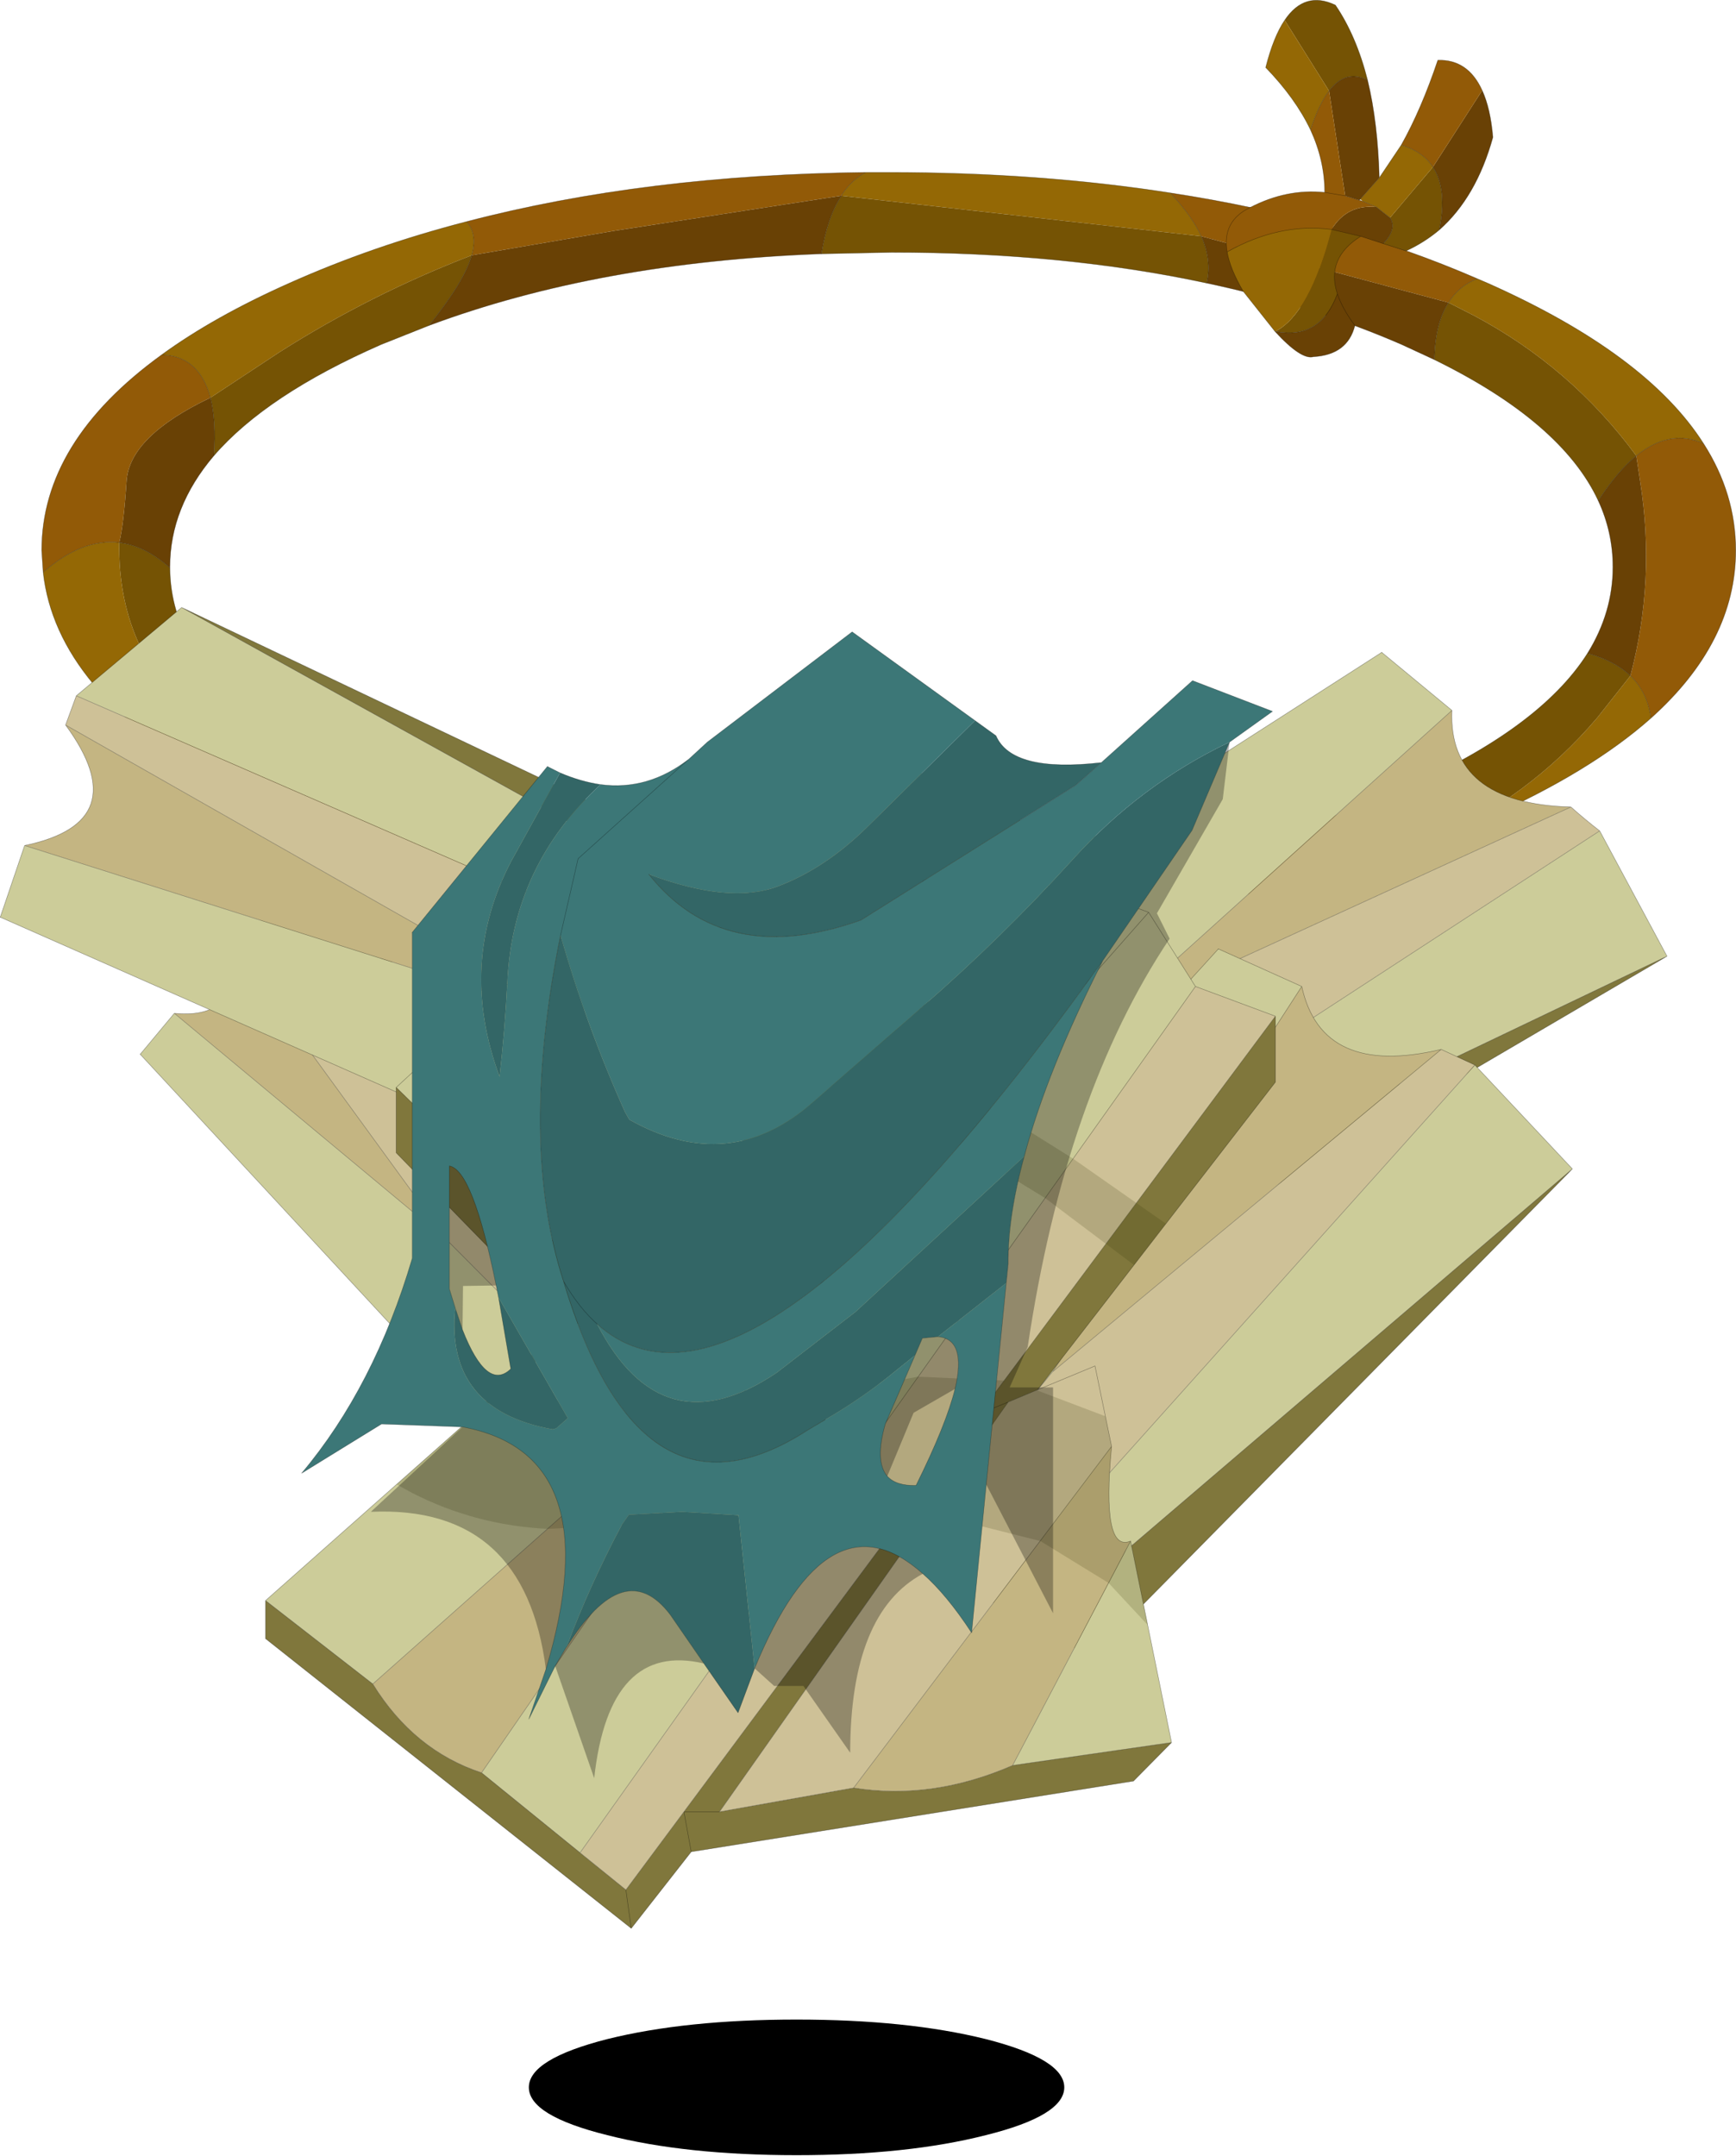 <?xml version="1.0" encoding="UTF-8" standalone="no"?>
<!DOCTYPE svg PUBLIC "-//W3C//DTD SVG 1.1//EN" "http://www.w3.org/Graphics/SVG/1.1/DTD/svg11.dtd">
<svg width="100%" height="100%" viewBox="0 0 178 221" version="1.1" xmlns="http://www.w3.org/2000/svg" xmlns:xlink="http://www.w3.org/1999/xlink" xml:space="preserve" xmlns:serif="http://www.serif.com/" style="fill-rule:evenodd;clip-rule:evenodd;stroke-linecap:round;stroke-linejoin:round;">
    <g transform="matrix(1,0,0,1,-202.125,9.92)">
        <g transform="matrix(1,0,0,1,291.1,100.55)">
            <g id="sprite0">
                <g id="shape0">
                    <path d="M78.2,-41.2C79.933,-47.767 80.267,-54.4 79.2,-61.1L78.8,-63.75C81.1,-65.617 83.4,-66.033 85.7,-65C87.9,-61.567 89,-57.917 89,-54.05C89,-47.783 86.1,-42.05 80.3,-36.85C80.067,-38.617 79.367,-40.067 78.2,-41.2M-61.7,-36.1C-58.533,-33.8 -54.6,-31.617 -49.9,-29.55C-35.467,-23.25 -18.017,-20.1 2.45,-20.1C20.483,-20.1 36.183,-22.55 49.55,-27.45C53.183,-26.517 54.767,-25.033 54.3,-23C39.3,-17.867 21.917,-15.3 2.15,-15.3C-21.85,-15.3 -42.333,-19.083 -59.3,-26.65C-61.967,-27.85 -64.417,-29.067 -66.65,-30.3C-66.583,-31.767 -66.05,-33 -65.05,-34C-64.25,-34.867 -63.133,-35.567 -61.7,-36.1M-84.55,-51.8L-84.7,-54.05C-84.7,-61.483 -80.6,-68.167 -72.4,-74.1C-69.833,-74.033 -68.167,-72.567 -67.4,-69.7C-72.933,-67.067 -75.8,-64.217 -76,-61.15C-76.2,-58.117 -76.45,-56.017 -76.75,-54.85C-79.283,-55.15 -81.883,-54.133 -84.55,-51.8M-41.15,-87.75C-28.917,-90.95 -15.267,-92.633 -0.2,-92.8C-1.133,-92.3 -1.933,-91.567 -2.6,-90.6L-2.75,-90.4L-26.05,-86.8L-40.6,-84.3C-40.2,-85.8 -40.383,-86.95 -41.15,-87.75M31,-90.7C42.567,-88.933 53.067,-86 62.5,-81.9C61.233,-81.4 60.25,-80.583 59.55,-79.45L34.2,-86.25C33.533,-87.683 32.467,-89.167 31,-90.7" style="fill:#925a07;"/>
                    <path d="M85.7,-65C83.4,-66.033 81.1,-65.617 78.8,-63.75C74.333,-69.817 68.767,-74.617 62.1,-78.15L59.55,-79.45C60.25,-80.583 61.233,-81.4 62.5,-81.9L63.55,-81.45C74.417,-76.617 81.8,-71.133 85.7,-65M80.3,-36.85C76.167,-33.183 70.583,-29.783 63.55,-26.65L57.5,-24.15C64.3,-27.083 70.067,-31.333 74.8,-36.9L78.2,-41.2C79.367,-40.067 80.067,-38.617 80.3,-36.85M-66.65,-30.3C-77.683,-36.533 -83.65,-43.7 -84.55,-51.8C-81.883,-54.133 -79.283,-55.15 -76.75,-54.85C-76.883,-46.883 -73.817,-40.517 -67.55,-35.75L-65.05,-34C-66.05,-33 -66.583,-31.767 -66.65,-30.3M-72.4,-74.1C-68.833,-76.7 -64.467,-79.15 -59.3,-81.45C-53.633,-83.983 -47.583,-86.083 -41.15,-87.75C-40.383,-86.95 -40.2,-85.8 -40.6,-84.3C-47.533,-81.633 -54.117,-78.317 -60.35,-74.35L-67.4,-69.7C-68.167,-72.567 -69.833,-74.033 -72.4,-74.1M-0.2,-92.8L2.15,-92.8C12.417,-92.8 22.033,-92.1 31,-90.7C32.467,-89.167 33.533,-87.683 34.2,-86.25L-2.7,-90.4L-2.6,-90.6C-1.933,-91.567 -1.133,-92.3 -0.2,-92.8" style="fill:#946805;"/>
                    <path d="M73.8,-43.5C75.533,-46.3 76.4,-49.25 76.4,-52.35C76.4,-54.717 75.9,-56.983 74.9,-59.15C76.2,-61.15 77.5,-62.683 78.8,-63.75L79.2,-61.1C80.267,-54.4 79.933,-47.767 78.2,-41.2C77.1,-42.233 75.633,-43 73.8,-43.5M58.1,-73.6L54.75,-75.15C48.617,-77.817 41.95,-79.917 34.75,-81.45C35.117,-82.983 34.933,-84.583 34.2,-86.25L59.55,-79.45C58.617,-78.017 58.133,-76.067 58.1,-73.6M-4.75,-84.45C-19.95,-83.883 -33.367,-81.433 -45,-77.1C-42.6,-80.067 -41.133,-82.467 -40.6,-84.3L-26.05,-86.8L-2.75,-90.4L-2.7,-90.4C-3.667,-88.933 -4.35,-86.95 -4.75,-84.45M-67.05,-63.75C-70.05,-60.217 -71.55,-56.417 -71.55,-52.35L-71.6,-52.3C-73.3,-53.8 -75.017,-54.65 -76.75,-54.85C-76.45,-56.017 -76.2,-58.117 -76,-61.15C-75.8,-64.217 -72.933,-67.067 -67.4,-69.7C-67,-68.133 -66.883,-66.15 -67.05,-63.75" style="fill:#694105;"/>
                    <path d="M73.8,-43.5C75.633,-43 77.1,-42.233 78.2,-41.2L74.8,-36.9C70.067,-31.333 64.3,-27.083 57.5,-24.15L54.3,-23C54.767,-25.033 53.183,-26.517 49.55,-27.45L54.75,-29.55C64.15,-33.65 70.5,-38.3 73.8,-43.5M78.8,-63.75C77.5,-62.683 76.2,-61.15 74.9,-59.15C72.4,-64.517 66.8,-69.333 58.1,-73.6C58.133,-76.067 58.617,-78.017 59.55,-79.45L62.1,-78.15C68.767,-74.617 74.333,-69.817 78.8,-63.75M34.75,-81.45C24.983,-83.55 14.217,-84.6 2.45,-84.6L-4.75,-84.45C-4.35,-86.95 -3.667,-88.933 -2.7,-90.4L34.2,-86.25C34.933,-84.583 35.117,-82.983 34.75,-81.45M-45,-77.1L-49.9,-75.15C-57.733,-71.717 -63.45,-67.917 -67.05,-63.75C-66.883,-66.15 -67,-68.133 -67.4,-69.7L-60.35,-74.35C-54.117,-78.317 -47.533,-81.633 -40.6,-84.3C-41.133,-82.467 -42.6,-80.067 -45,-77.1M-71.55,-52.25C-71.517,-46.283 -68.233,-40.9 -61.7,-36.1C-63.133,-35.567 -64.25,-34.867 -65.05,-34L-67.55,-35.75C-73.817,-40.517 -76.883,-46.883 -76.75,-54.85C-75.017,-54.65 -73.3,-53.8 -71.6,-52.3L-71.55,-52.25" style="fill:#755304;"/>
                    <path d="M-71.55,-52.35L-71.55,-52.25L-71.6,-52.3L-71.55,-52.35M-2.7,-90.4L-2.75,-90.4L-2.6,-90.6L-2.7,-90.4" style="fill:#930;"/>
                    <path d="M73.8,-43.5C75.633,-43 77.1,-42.233 78.2,-41.2C79.367,-40.067 80.067,-38.617 80.3,-36.85C76.167,-33.183 70.583,-29.783 63.55,-26.65L57.5,-24.15L54.3,-23C39.3,-17.867 21.917,-15.3 2.15,-15.3C-21.85,-15.3 -42.333,-19.083 -59.3,-26.65C-61.967,-27.85 -64.417,-29.067 -66.65,-30.3C-77.683,-36.533 -83.65,-43.7 -84.55,-51.8L-84.7,-54.05C-84.7,-61.483 -80.6,-68.167 -72.4,-74.1C-68.833,-76.7 -64.467,-79.15 -59.3,-81.45C-53.633,-83.983 -47.583,-86.083 -41.15,-87.75C-28.917,-90.95 -15.267,-92.633 -0.2,-92.8L2.15,-92.8C12.417,-92.8 22.033,-92.1 31,-90.7C42.567,-88.933 53.067,-86 62.5,-81.9L63.55,-81.45C74.417,-76.617 81.8,-71.133 85.7,-65C83.4,-66.033 81.1,-65.617 78.8,-63.75C77.5,-62.683 76.2,-61.15 74.9,-59.15M59.55,-79.45C58.617,-78.017 58.133,-76.067 58.1,-73.6M85.7,-65C87.9,-61.567 89,-57.917 89,-54.05C89,-47.783 86.1,-42.05 80.3,-36.85M62.5,-81.9C61.233,-81.4 60.25,-80.583 59.55,-79.45M34.2,-86.25C34.933,-84.583 35.117,-82.983 34.75,-81.45M49.55,-27.45C53.183,-26.517 54.767,-25.033 54.3,-23M-2.7,-90.4L-2.6,-90.6C-1.933,-91.567 -1.133,-92.3 -0.2,-92.8M-40.6,-84.3C-41.133,-82.467 -42.6,-80.067 -45,-77.1M-2.7,-90.4C-3.667,-88.933 -4.35,-86.95 -4.75,-84.45M-41.15,-87.75C-40.383,-86.95 -40.2,-85.8 -40.6,-84.3M-67.4,-69.7C-67,-68.133 -66.883,-66.15 -67.05,-63.75M-76.75,-54.85C-75.017,-54.65 -73.3,-53.8 -71.6,-52.3L-71.55,-52.25M-76.75,-54.85C-79.283,-55.15 -81.883,-54.133 -84.55,-51.8M-65.05,-34C-64.25,-34.867 -63.133,-35.567 -61.7,-36.1M-67.4,-69.7C-68.167,-72.567 -69.833,-74.033 -72.4,-74.1M-65.05,-34C-66.05,-33 -66.583,-31.767 -66.65,-30.3M31,-90.7C32.467,-89.167 33.533,-87.683 34.2,-86.25" style="fill:none;fill-rule:nonzero;stroke:#000;stroke-opacity:0.4;stroke-width:0.05px;"/>
                    <path d="M74.9,-59.15C75.9,-56.983 76.4,-54.717 76.4,-52.35C76.4,-49.25 75.533,-46.3 73.8,-43.5C70.5,-38.3 64.15,-33.65 54.75,-29.55L49.55,-27.45C36.183,-22.55 20.483,-20.1 2.45,-20.1C-18.017,-20.1 -35.467,-23.25 -49.9,-29.55C-54.6,-31.617 -58.533,-33.8 -61.7,-36.1C-68.233,-40.9 -71.517,-46.283 -71.55,-52.25L-71.55,-52.35C-71.55,-56.417 -70.05,-60.217 -67.05,-63.75C-63.45,-67.917 -57.733,-71.717 -49.9,-75.15L-45,-77.1C-33.367,-81.433 -19.95,-83.883 -4.75,-84.45L2.45,-84.6C14.217,-84.6 24.983,-83.55 34.75,-81.45C41.95,-79.917 48.617,-77.817 54.75,-75.15L58.1,-73.6C66.8,-69.333 72.4,-64.517 74.9,-59.15" style="fill:none;fill-rule:nonzero;stroke:#000;stroke-opacity:0.4;stroke-width:0.05px;"/>
                </g>
                <g id="sprite1" transform="matrix(1,0,0,1,-2.3,18.5)">
                    <g id="shape1">
                        <path d="M14.4,89.9C9.033,91.267 2.567,91.95 -5,91.95C-12.567,91.95 -19.033,91.267 -24.4,89.9C-29.767,88.567 -32.45,86.933 -32.45,85C-32.45,83.067 -29.767,81.417 -24.4,80.05C-19.033,78.717 -12.567,78.05 -5,78.05C2.567,78.05 9.033,78.717 14.4,80.05C19.767,81.417 22.45,83.067 22.45,85C22.45,86.933 19.767,88.567 14.4,89.9"/>
                        <path d="M77.35,-43.8L84.25,-30.95L24.2,-2.25L19.95,-6.4L77.35,-43.8M-1.15,-26.05L55,-62.1L62.2,-56.15L27.35,-24.7L12,-13.75L-1.15,-26.05" style="fill:#cc9;"/>
                        <path d="M74.4,-46.25C75.333,-45.417 76.317,-44.6 77.35,-43.8L19.95,-6.4L12,-13.75L27.35,-24.7L74.4,-46.25" style="fill:#cec197;"/>
                        <path d="M62.2,-56.15C61.933,-49.783 66,-46.483 74.4,-46.25L27.35,-24.7L62.2,-56.15" style="fill:#c4b582;"/>
                        <path d="M84.25,-30.95L28.3,1.85L23.85,4.85L-0.6,-18.85L-1.15,-26.05L12,-13.75L19.95,-6.4L24.2,-2.25L84.25,-30.95M28.3,1.85L24.2,-2.25L28.3,1.85" style="fill:#80773c;"/>
                        <path d="M74.4,-46.25C75.333,-45.417 76.317,-44.6 77.35,-43.8L84.25,-30.95L28.3,1.85L23.85,4.85L-0.6,-18.85L-1.15,-26.05L12,-13.75L19.95,-6.4L77.35,-43.8M55,-62.1L62.2,-56.15C61.933,-49.783 66,-46.483 74.4,-46.25L27.35,-24.7L12,-13.75M19.95,-6.4L24.2,-2.25L84.25,-30.95M24.2,-2.25L28.3,1.85M27.35,-24.7L62.2,-56.15" style="fill:none;fill-rule:nonzero;stroke:#000;stroke-opacity:0.4;stroke-width:0.05px;"/>
                        <path d="M-1.15,-26.05L55,-62.1" style="fill:none;fill-rule:nonzero;stroke:#000;stroke-opacity:0.4;stroke-width:0.05px;"/>
                        <path d="M64.55,-19.8L74.55,-9.15L23.95,34.1L18.85,31.2L64.55,-19.8M-6.65,17.65L38.25,-31.7L46.8,-27.85L21.25,11.65L9.2,26.15L-6.65,17.65" style="fill:#cc9;"/>
                        <path d="M61.1,-21.4L64.55,-19.8L18.85,31.2L9.2,26.15L21.25,11.65L61.1,-21.4" style="fill:#cec197;"/>
                        <path d="M46.8,-27.85C48.167,-21.617 52.933,-19.467 61.1,-21.4L21.25,11.65L46.8,-27.85" style="fill:#c4b582;"/>
                        <path d="M74.55,-9.15L29,37.05L25.45,41.05L-4.2,24.5L-6.65,17.65L9.2,26.15L18.85,31.2L23.95,34.1L74.55,-9.15M29,37.05L23.95,34.1L29,37.05" style="fill:#80773c;"/>
                        <path d="M46.8,-27.85C48.167,-21.617 52.933,-19.467 61.1,-21.4L64.55,-19.8L74.55,-9.15L29,37.05L25.45,41.05L-4.2,24.5L-6.65,17.65L9.2,26.15L18.85,31.2L64.55,-19.8M38.25,-31.7L46.8,-27.85L21.25,11.65L61.1,-21.4M9.2,26.15L21.25,11.65M23.95,34.1L29,37.05M18.85,31.2L23.95,34.1L74.55,-9.15" style="fill:none;fill-rule:nonzero;stroke:#000;stroke-opacity:0.4;stroke-width:0.05px;"/>
                        <path d="M-6.65,17.65L38.25,-31.7" style="fill:none;fill-rule:nonzero;stroke:#000;stroke-opacity:0.4;stroke-width:0.05px;"/>
                        <path d="M-61.55,-33.95L-52.85,-37.7L-23.6,1.35L-26.15,3.75L-61.55,-33.95M-38.1,16L-72.3,-20.9L-68.8,-25.1L-40.75,-1.75L-30.65,8.4L-38.1,16" style="fill:#cc9;"/>
                        <path d="M-62.95,-32.25L-61.55,-33.95L-26.15,3.75L-30.65,8.4L-40.75,-1.75L-62.95,-32.25" style="fill:#cec197;"/>
                        <path d="M-68.8,-25.1C-64,-24.633 -62.05,-27.017 -62.95,-32.25L-40.75,-1.75L-68.8,-25.1" style="fill:#c4b582;"/>
                        <path d="M-52.85,-37.7L-21.05,-1.05L-18.3,1.9L-32.75,16L-38.1,16L-30.65,8.4L-26.15,3.75L-23.6,1.35L-52.85,-37.7M-21.05,-1.05L-23.6,1.35L-21.05,-1.05" style="fill:#80773c;"/>
                        <path d="M-68.8,-25.1C-64,-24.633 -62.05,-27.017 -62.95,-32.25L-61.55,-33.95L-52.85,-37.7L-21.05,-1.05L-18.3,1.9L-32.75,16L-38.1,16L-30.65,8.4L-40.75,-1.75L-62.95,-32.25M-72.3,-20.9L-68.8,-25.1L-40.75,-1.75M-26.15,3.75L-23.6,1.35L-52.85,-37.7M-23.6,1.35L-21.05,-1.05M-30.65,8.4L-26.15,3.75L-61.55,-33.95" style="fill:none;fill-rule:nonzero;stroke:#000;stroke-opacity:0.4;stroke-width:0.05px;"/>
                        <path d="M-38.1,16L-72.3,-20.9" style="fill:none;fill-rule:nonzero;stroke:#000;stroke-opacity:0.4;stroke-width:0.05px;"/>
                        <path d="M-86.65,-34.95L-84.15,-42.3L-25.6,-23.75L-3.35,-14.75L-9.7,-1L-86.65,-34.95M-78.85,-57.65L-68.05,-66.7L2.7,-27.55L0.45,-23.1L-78.85,-57.65" style="fill:#cc9;"/>
                        <path d="M-79.95,-54.65L-78.85,-57.65L0.45,-23.1L-3.35,-14.75L-25.6,-23.75L-79.95,-54.65" style="fill:#cec197;"/>
                        <path d="M-84.15,-42.3C-76.483,-43.9 -75.083,-48.017 -79.95,-54.65L-25.6,-23.75L-84.15,-42.3" style="fill:#c4b582;"/>
                        <path d="M-68.05,-66.7L5,-31.95L11.2,-29.3L-1.55,-3.45L-9.7,-1L-3.35,-14.75L0.45,-23.1L2.7,-27.55L-68.05,-66.7M5,-31.95L2.7,-27.55L5,-31.95" style="fill:#80773c;"/>
                        <path d="M-86.65,-34.95L-84.15,-42.3C-76.483,-43.9 -75.083,-48.017 -79.95,-54.65L-78.85,-57.65L-68.05,-66.7L5,-31.95L11.2,-29.3L-1.55,-3.45L-9.7,-1L-3.35,-14.75L0.45,-23.1L-78.85,-57.65M-3.35,-14.75L-25.6,-23.75L-84.15,-42.3M2.7,-27.55L5,-31.95M0.45,-23.1L2.7,-27.55L-68.05,-66.7M-25.6,-23.75L-79.95,-54.65" style="fill:none;fill-rule:nonzero;stroke:#000;stroke-opacity:0.4;stroke-width:0.05px;"/>
                        <path d="M-9.7,-1L-86.65,-34.95L-9.7,-1Z" style="fill:none;fill-rule:nonzero;stroke:#000;stroke-opacity:0.4;stroke-width:0.05px;"/>
                        <path d="M0.45,-60.6L5.8,-56.2L-23.65,-20.85L-36.45,-8.1L-46.05,-17.5L0.45,-60.6M16.95,-47.05L21.65,-36.1L23.95,-38.1L31.1,-35.45L35.9,-27.85L-27.2,60.95L-37.3,52.75L-3.5,3.75L-48.45,43.65L-59.45,35.1L-28.25,7.45L-18.7,-1L21.65,-36.1L-27.55,0.75L-30.6,-2.45L16.95,-47.05M29.25,29L33.45,49.65L17.15,52L29.25,29M31.1,-35.45L-3.5,3.75L31.1,-35.45" style="fill:#cc9;"/>
                        <path d="M44.1,-24.8L44.1,-18.05L19.7,13.5L16.7,14.75L-12.9,56.75L-16.55,56.75L-12.9,56.75L0.85,54.3C6.183,55.167 11.617,54.4 17.15,52L33.45,49.65L29.55,53.6L-15.8,60.85L-21.95,68.7L-59.45,39L-59.45,35.1L-48.45,43.65C-45.65,48.183 -41.933,51.217 -37.3,52.75L-27.2,60.95L-22.5,64.75L-21.95,68.7L-22.5,64.75L-16.55,56.75L13.75,16L13.75,15.95L16.7,14.75L13.75,15.95L44.1,-24.8M-28.25,7.45L-46.05,-10.8L-46.05,-17.5L-36.45,-8.1L-30.6,-2.45L-27.55,0.75L21.65,-36.1L-18.7,-1L-24.55,3.95L-28.25,7.45M-24.55,3.95L-27.55,0.75L-24.55,3.95M-15.8,60.85L-16.55,56.75L-15.8,60.85" style="fill:#80773c;"/>
                        <path d="M14.8,-48.85L16.95,-47.05L-30.6,-2.45L-36.45,-8.1L-23.65,-20.85L14.8,-48.85M35.9,-27.85L44.1,-24.8L13.75,15.95L13.75,16L-16.55,56.75L-22.5,64.75L-27.2,60.95L35.9,-27.85M19.7,13.5L25.6,11.05L27.3,19.3L0.85,54.3L-12.9,56.75L16.7,14.75L19.7,13.5" style="fill:#cec197;"/>
                        <path d="M5.8,-56.2C5.2,-50.167 8.2,-47.717 14.8,-48.85L-23.65,-20.85L5.8,-56.2M27.3,19.3C26.6,26.6 27.25,29.833 29.25,29L17.15,52C11.617,54.4 6.183,55.167 0.85,54.3L27.3,19.3M-48.45,43.65L-3.5,3.75L-37.3,52.75C-41.933,51.217 -45.65,48.183 -48.45,43.65" style="fill:#c4b582;"/>
                        <path d="M0.45,-60.6L5.8,-56.2C5.2,-50.167 8.2,-47.717 14.8,-48.85L16.95,-47.05L21.65,-36.1L23.95,-38.1L31.1,-35.45L35.9,-27.85L44.1,-24.8L44.1,-18.05L19.7,13.5L25.6,11.05L27.3,19.3C26.6,26.6 27.25,29.833 29.25,29L33.45,49.65L29.55,53.6L-15.8,60.85L-21.95,68.7L-59.45,39L-59.45,35.1L-28.25,7.45L-46.05,-10.8L-46.05,-17.5L-36.45,-8.1L-23.65,-20.85L5.8,-56.2M-36.45,-8.1L-30.6,-2.45L16.95,-47.05M-27.55,0.75L-24.55,3.95L-18.7,-1L21.65,-36.1L-27.55,0.75L-30.6,-2.45M-24.55,3.95L-28.25,7.45M-59.45,35.1L-48.45,43.65L-3.5,3.75L31.1,-35.45M-16.55,56.75L-12.9,56.75L16.7,14.75L13.75,15.95L13.75,16L-16.55,56.75L-15.8,60.85M-27.2,60.95L-37.3,52.75C-41.933,51.217 -45.65,48.183 -48.45,43.65M-22.5,64.75L-27.2,60.95L35.9,-27.85M-21.95,68.7L-22.5,64.75L-16.55,56.75M-3.5,3.75L-37.3,52.75M19.7,13.5L16.7,14.75M0.85,54.3C6.183,55.167 11.617,54.4 17.15,52L29.25,29M17.15,52L33.45,49.65M0.85,54.3L27.3,19.3M-23.65,-20.85L14.8,-48.85M44.1,-24.8L13.75,15.95M-12.9,56.75L0.85,54.3" style="fill:none;fill-rule:nonzero;stroke:#000;stroke-opacity:0.4;stroke-width:0.05px;"/>
                        <path d="M-46.05,-17.5L0.45,-60.6L-46.05,-17.5Z" style="fill:none;fill-rule:nonzero;stroke:#000;stroke-opacity:0.4;stroke-width:0.05px;"/>
                        <path d="M32.85,-3.55L29.6,0.7L20.5,-6.15L10.65,-12.2L-2.45,-18.05L-10.8,-21.05L-19.7,-23.7L-35.2,-27.55L-15.9,-45.45L-8.9,-38.6L-1.25,-30L5,-23.6L14,-16.05L23.35,-10.2L32.85,-3.55M27.3,19.3C26.6,26.6 27.25,29.833 29.25,29L31,37.6L27,33.3L20,29L8.7,26.15L16.7,14.75L19.65,13.55L26.65,16.2L27.3,19.3M16.3,12.55L13.75,15.95L13.75,16L6.4,25.9L-1.95,25.4L-19.7,27.2L-30.5,27.75C-35.4,27.517 -40.017,26.3 -44.35,24.1L-46,23.2L-34.6,13.05C-29.667,14.783 -24.583,15.8 -19.35,16.1L-17.45,16.15L-11.75,15.7L7.45,12.15L16.3,12.55" style="fill:#330;fill-opacity:0.17;"/>
                    </g>
                </g>
                <g id="shape2">
                    <path d="M24.1,-12C20.267,-4.433 17.583,2.25 16.05,8.05L-1.25,24L-9.35,30.25C-17.183,35.517 -23.317,33.85 -27.75,25.25C-17.517,34.45 -0.233,22.033 24.1,-12M14.2,21.05L12.15,41.7L10.65,56.9C8.95,54.3 7.283,52.283 5.65,50.85C-0.817,45.083 -6.567,48.317 -11.6,60.55L-13.25,44.85L-19.05,44.5L-24.5,44.8L-25.2,45.8C-27.4,49.933 -29.3,54.133 -30.9,58.4L-30.95,58.4L-30.95,58.45L-32.05,60.3L-34.75,65.75L-33,60.65C-28.6,45.95 -31.45,37.667 -41.55,35.8L-49.85,35.5L-58.05,40.55C-53.083,34.65 -49.3,27.3 -46.7,18.5L-46.7,-14.9L-32.85,-31.9L-31.55,-31.25L-36.55,-22.2C-40.217,-15.2 -40.617,-7.833 -37.75,-0.1C-37.383,-3.367 -37.117,-6.617 -36.95,-9.85C-36.583,-17.783 -33.4,-24.517 -27.4,-30.05C-24.167,-29.617 -21.15,-30.483 -18.35,-32.65L-16.45,-34.4L-1.6,-45.7L11,-36.6L-0.05,-25.7C-2.917,-22.867 -5.983,-20.833 -9.25,-19.6C-12.517,-18.367 -16.917,-18.783 -22.45,-20.85C-17.317,-14.383 -10.067,-12.817 -0.7,-16.15L21.35,-30L23.95,-32.3L33.3,-40.7L41.5,-37.55L37.1,-34.4C31,-31.5 25.633,-27.483 21,-22.35C16.067,-16.917 10.85,-11.817 5.35,-7.05L-5.55,2.45C-11.283,7.55 -17.583,8.167 -24.45,4.3L-24.9,3.5C-27.533,-2.367 -29.733,-8.4 -31.5,-14.6L-29.7,-22.45L-18.35,-32.65L-29.7,-22.45L-31.5,-14.6C-34.367,-0.433 -34.267,11.383 -31.2,20.85C-25.933,38.417 -17.6,43.517 -6.2,36.15L-4.35,35.05C-1.75,33.55 0.717,31.833 3.05,29.9L4.85,28.45L1.8,35.5C1.067,38.033 1.133,39.817 2,40.85C2.6,41.517 3.583,41.833 4.95,41.8C7.017,37.633 8.35,34.333 8.95,31.9C9.75,28.5 9.167,26.717 7.2,26.55L14.2,21.05M-38.1,21.3C-39.7,13.4 -41.3,9.317 -42.9,9.05L-42.9,21.65L-42.3,23.6C-43,30.567 -39.667,34.717 -32.3,36.05L-31.95,35.95L-30.75,34.9L-37.85,22.55L-38.1,21.3" style="fill:#3c7777;"/>
                    <path d="M24.1,-12L33.25,-25.35L37.1,-34.4L36.4,-28.55L29.65,-16.85L30.95,-14.25C23.817,-3.583 18.967,10.367 16.4,27.6L14.55,31.75L19,31.75L19,54.9L12.15,41.7L14.2,21.05L14.4,19.1C14.367,15.867 14.917,12.183 16.05,8.05C17.583,2.25 20.267,-4.433 24.1,-12M-41.55,35.8C-31.45,37.667 -28.6,45.95 -33,60.65C-34.433,49.417 -40.417,44.033 -50.95,44.5L-41.55,35.8M-32.05,60.3L-30.95,58.45L-30.9,58.4C-26.933,52.033 -23.383,50.917 -20.25,55.05L-16.8,60.05C-23.267,58.517 -27.017,62.433 -28.05,71.8L-32.05,60.3M-11.6,60.55C-6.567,48.317 -0.817,45.083 5.65,50.85C0.683,53.517 -1.8,59.633 -1.8,69.2L-6.6,62.35L-9.6,62.35L-11.6,60.55M4.85,28.45L5.6,26.7L7.2,26.55C9.167,26.717 9.75,28.5 8.95,31.9L4.7,34.35L2,40.85C1.133,39.817 1.067,38.033 1.8,35.5L4.85,28.45M-42.3,23.6L-42.9,21.65L-42.9,9.05C-41.3,9.317 -39.7,13.4 -38.1,21.3L-41.5,21.35L-41.55,25.85L-42.3,23.6" style="fill-opacity:0.29;"/>
                    <path d="M37.1,-34.4L33.25,-25.35L24.1,-12C-0.233,22.033 -17.517,34.45 -27.75,25.25C-23.317,33.85 -17.183,35.517 -9.35,30.25L-1.25,24L16.05,8.05C14.917,12.183 14.367,15.867 14.4,19.1L14.2,21.05L7.2,26.55L5.6,26.7L4.85,28.45L3.05,29.9C0.717,31.833 -1.75,33.55 -4.35,35.05L-6.2,36.15C-17.6,43.517 -25.933,38.417 -31.2,20.85C-34.267,11.383 -34.367,-0.433 -31.5,-14.6C-29.733,-8.4 -27.533,-2.367 -24.9,3.5L-24.45,4.3C-17.583,8.167 -11.283,7.55 -5.55,2.45L5.35,-7.05C10.85,-11.817 16.067,-16.917 21,-22.35C25.633,-27.483 31,-31.5 37.1,-34.4M23.95,-32.3L21.35,-30L-0.7,-16.15C-10.067,-12.817 -17.317,-14.383 -22.45,-20.85C-16.917,-18.783 -12.517,-18.367 -9.25,-19.6C-5.983,-20.833 -2.917,-22.867 -0.05,-25.7L11,-36.6L13.15,-35.05C14.25,-32.517 17.85,-31.6 23.95,-32.3M-27.4,-30.05C-33.4,-24.517 -36.583,-17.783 -36.95,-9.85C-37.117,-6.617 -37.383,-3.367 -37.75,-0.1C-40.617,-7.833 -40.217,-15.2 -36.55,-22.2L-31.55,-31.25C-30.15,-30.65 -28.767,-30.25 -27.4,-30.05M-30.95,58.45L-30.95,58.4L-30.9,58.4C-29.3,54.133 -27.4,49.933 -25.2,45.8L-24.5,44.8L-19.05,44.5L-13.25,44.85L-11.6,60.55L-13.3,65.1L-16.8,60.05L-20.25,55.05C-23.383,50.917 -26.933,52.033 -30.9,58.4L-30.95,58.45M-31.2,20.85C-30.167,22.65 -29.017,24.117 -27.75,25.25C-29.017,24.117 -30.167,22.65 -31.2,20.85M-42.3,23.6L-41.55,25.85C-39.883,30.083 -38.233,31.417 -36.6,29.85L-37.85,22.55L-30.75,34.9L-31.95,35.95L-32.3,36.05C-39.667,34.717 -43,30.567 -42.3,23.6" style="fill:#366;"/>
                    <path d="M37.1,-34.4L33.25,-25.35L24.1,-12C20.267,-4.433 17.583,2.25 16.05,8.05C14.917,12.183 14.367,15.867 14.4,19.1L14.2,21.05L12.15,41.7L10.65,56.9C8.95,54.3 7.283,52.283 5.65,50.85C-0.817,45.083 -6.567,48.317 -11.6,60.55L-13.3,65.1L-16.8,60.05L-20.25,55.05C-23.383,50.917 -26.933,52.033 -30.9,58.4L-30.95,58.45L-32.05,60.3L-34.75,65.75L-33,60.65C-28.6,45.95 -31.45,37.667 -41.55,35.8L-49.85,35.5L-58.05,40.55C-53.083,34.65 -49.3,27.3 -46.7,18.5L-46.7,-14.9M37.1,-34.4L41.5,-37.55L33.3,-40.7L23.95,-32.3L21.35,-30L-0.7,-16.15C-10.067,-12.817 -17.317,-14.383 -22.45,-20.85M11,-36.6L-1.6,-45.7L-16.45,-34.4L-18.35,-32.65L-29.7,-22.45L-31.5,-14.6C-34.367,-0.433 -34.267,11.383 -31.2,20.85C-25.933,38.417 -17.6,43.517 -6.2,36.15L-4.35,35.05M-18.35,-32.65C-21.15,-30.483 -24.167,-29.617 -27.4,-30.05C-28.767,-30.25 -30.15,-30.65 -31.55,-31.25L-32.85,-31.9M23.95,-32.3C17.85,-31.6 14.25,-32.517 13.15,-35.05L11,-36.6M7.2,26.55L5.6,26.7L4.85,28.45L1.8,35.5C1.067,38.033 1.133,39.817 2,40.85C2.6,41.517 3.583,41.833 4.95,41.8C7.017,37.633 8.35,34.333 8.95,31.9C9.75,28.5 9.167,26.717 7.2,26.55M-27.75,25.25C-29.017,24.117 -30.167,22.65 -31.2,20.85M-38.1,21.3C-39.7,13.4 -41.3,9.317 -42.9,9.05L-42.9,21.65L-42.3,23.6L-41.55,25.85C-39.883,30.083 -38.233,31.417 -36.6,29.85L-37.85,22.55L-38.1,21.3M-27.75,25.25C-17.517,34.45 -0.233,22.033 24.1,-12" style="fill:none;fill-rule:nonzero;stroke:#000;stroke-opacity:0.36;stroke-width:0.05px;"/>
                    <path d="M-32.85,-31.9L-46.7,-14.9" style="fill:none;fill-rule:nonzero;stroke:#000;stroke-opacity:0.36;stroke-width:0.05px;"/>
                    <path d="M51.25,-102.25C49.75,-103.017 48.433,-102.65 47.3,-101.15L42.75,-108.4C44.117,-110.433 45.85,-110.95 47.95,-109.95C49.383,-107.85 50.483,-105.283 51.25,-102.25M58.6,-86.9C57.567,-86.033 56.433,-85.317 55.2,-84.75L52.85,-85.5C53.817,-86.5 54.05,-87.383 53.55,-88.15L57.95,-93.35C58.95,-91.817 59.167,-89.667 58.6,-86.9M50.55,-86.25C48.15,-84.75 47.35,-82.783 48.15,-80.35C46.983,-77.183 44.867,-75.9 41.8,-76.5C44.133,-77.7 46.05,-81.183 47.55,-86.95L50.55,-86.25" style="fill:#755304;"/>
                    <path d="M47.3,-101.15C48.433,-102.65 49.75,-103.017 51.25,-102.25C51.95,-99.35 52.35,-96.017 52.45,-92.25L50.5,-90.05L50.4,-89.95L48.95,-90.4L47.3,-101.15M63,-101.2C63.567,-99.967 63.933,-98.367 64.1,-96.4C62.967,-92.3 61.133,-89.133 58.6,-86.9C59.167,-89.667 58.95,-91.817 57.95,-93.35L63,-101.2M52.85,-85.5L50.55,-86.25L47.55,-86.95C48.617,-88.683 50.15,-89.45 52.15,-89.25L53.55,-88.15C54.05,-87.383 53.817,-86.5 52.85,-85.5M48.15,-80.35C48.483,-79.35 49.083,-78.267 49.95,-77.1C49.45,-75.1 48.033,-74.033 45.7,-73.9C44.867,-73.667 43.55,-74.533 41.75,-76.5L41.8,-76.5C44.867,-75.9 46.983,-77.183 48.15,-80.35" style="fill:#694105;"/>
                    <path d="M47.3,-101.15L48.95,-90.4L50.4,-89.95L50.75,-89.85L52.15,-89.25C50.15,-89.45 48.617,-88.683 47.55,-86.95C43.983,-87.417 40.417,-86.65 36.85,-84.65C36.483,-86.75 37.267,-88.267 39.2,-89.2C41.7,-90.5 44.25,-91.017 46.85,-90.75C46.85,-92.917 46.367,-95.05 45.4,-97.15C45.967,-98.917 46.6,-100.25 47.3,-101.15M54.7,-95.6C56.067,-98.033 57.317,-100.933 58.45,-104.3C60.517,-104.367 62.033,-103.333 63,-101.2L57.95,-93.35C57.25,-94.417 56.167,-95.167 54.7,-95.6M46.85,-90.75L48.95,-90.4L46.85,-90.75" style="fill:#925a07;"/>
                    <path d="M42.75,-108.4L47.3,-101.15C46.6,-100.25 45.967,-98.917 45.4,-97.15C44.367,-99.317 42.833,-101.45 40.8,-103.55C41.333,-105.65 41.983,-107.267 42.75,-108.4M50.5,-90.05L52.45,-92.25L54.7,-95.6C56.167,-95.167 57.25,-94.417 57.95,-93.35L53.55,-88.15L52.15,-89.25L50.75,-89.85L50.5,-90.05M41.75,-76.5L38.5,-80.6C37.6,-82.133 37.05,-83.483 36.85,-84.65C40.417,-86.65 43.983,-87.417 47.55,-86.95C46.05,-81.183 44.133,-77.7 41.8,-76.5L41.75,-76.5" style="fill:#946805;"/>
                    <path d="M47.3,-101.15C48.433,-102.65 49.75,-103.017 51.25,-102.25C50.483,-105.283 49.383,-107.85 47.95,-109.95C45.85,-110.95 44.117,-110.433 42.75,-108.4C41.983,-107.267 41.333,-105.65 40.8,-103.55C42.833,-101.45 44.367,-99.317 45.4,-97.15C45.967,-98.917 46.6,-100.25 47.3,-101.15M48.95,-90.4L50.4,-89.95L50.5,-90.05L52.45,-92.25C52.35,-96.017 51.95,-99.35 51.25,-102.25M54.7,-95.6C56.067,-98.033 57.317,-100.933 58.45,-104.3C60.517,-104.367 62.033,-103.333 63,-101.2C63.567,-99.967 63.933,-98.367 64.1,-96.4C62.967,-92.3 61.133,-89.133 58.6,-86.9C57.567,-86.033 56.433,-85.317 55.2,-84.75L52.85,-85.5L50.55,-86.25C48.15,-84.75 47.35,-82.783 48.15,-80.35C48.483,-79.35 49.083,-78.267 49.95,-77.1C49.45,-75.1 48.033,-74.033 45.7,-73.9C44.867,-73.667 43.55,-74.533 41.75,-76.5L38.5,-80.6C37.6,-82.133 37.05,-83.483 36.85,-84.65C36.483,-86.75 37.267,-88.267 39.2,-89.2C41.7,-90.5 44.25,-91.017 46.85,-90.75C46.85,-92.917 46.367,-95.05 45.4,-97.15M57.95,-93.35C58.95,-91.817 59.167,-89.667 58.6,-86.9M57.95,-93.35C57.25,-94.417 56.167,-95.167 54.7,-95.6L52.45,-92.25M50.75,-89.85L50.4,-89.95M48.95,-90.4L46.85,-90.75M50.75,-89.85L52.15,-89.25L53.55,-88.15C54.05,-87.383 53.817,-86.5 52.85,-85.5M41.8,-76.5L41.75,-76.5M50.55,-86.25L47.55,-86.95C43.983,-87.417 40.417,-86.65 36.85,-84.65M41.8,-76.5C44.867,-75.9 46.983,-77.183 48.15,-80.35" style="fill:none;fill-rule:nonzero;stroke:#000;stroke-opacity:0.4;stroke-width:0.05px;"/>
                </g>
            </g>
        </g>
    </g>
</svg>
